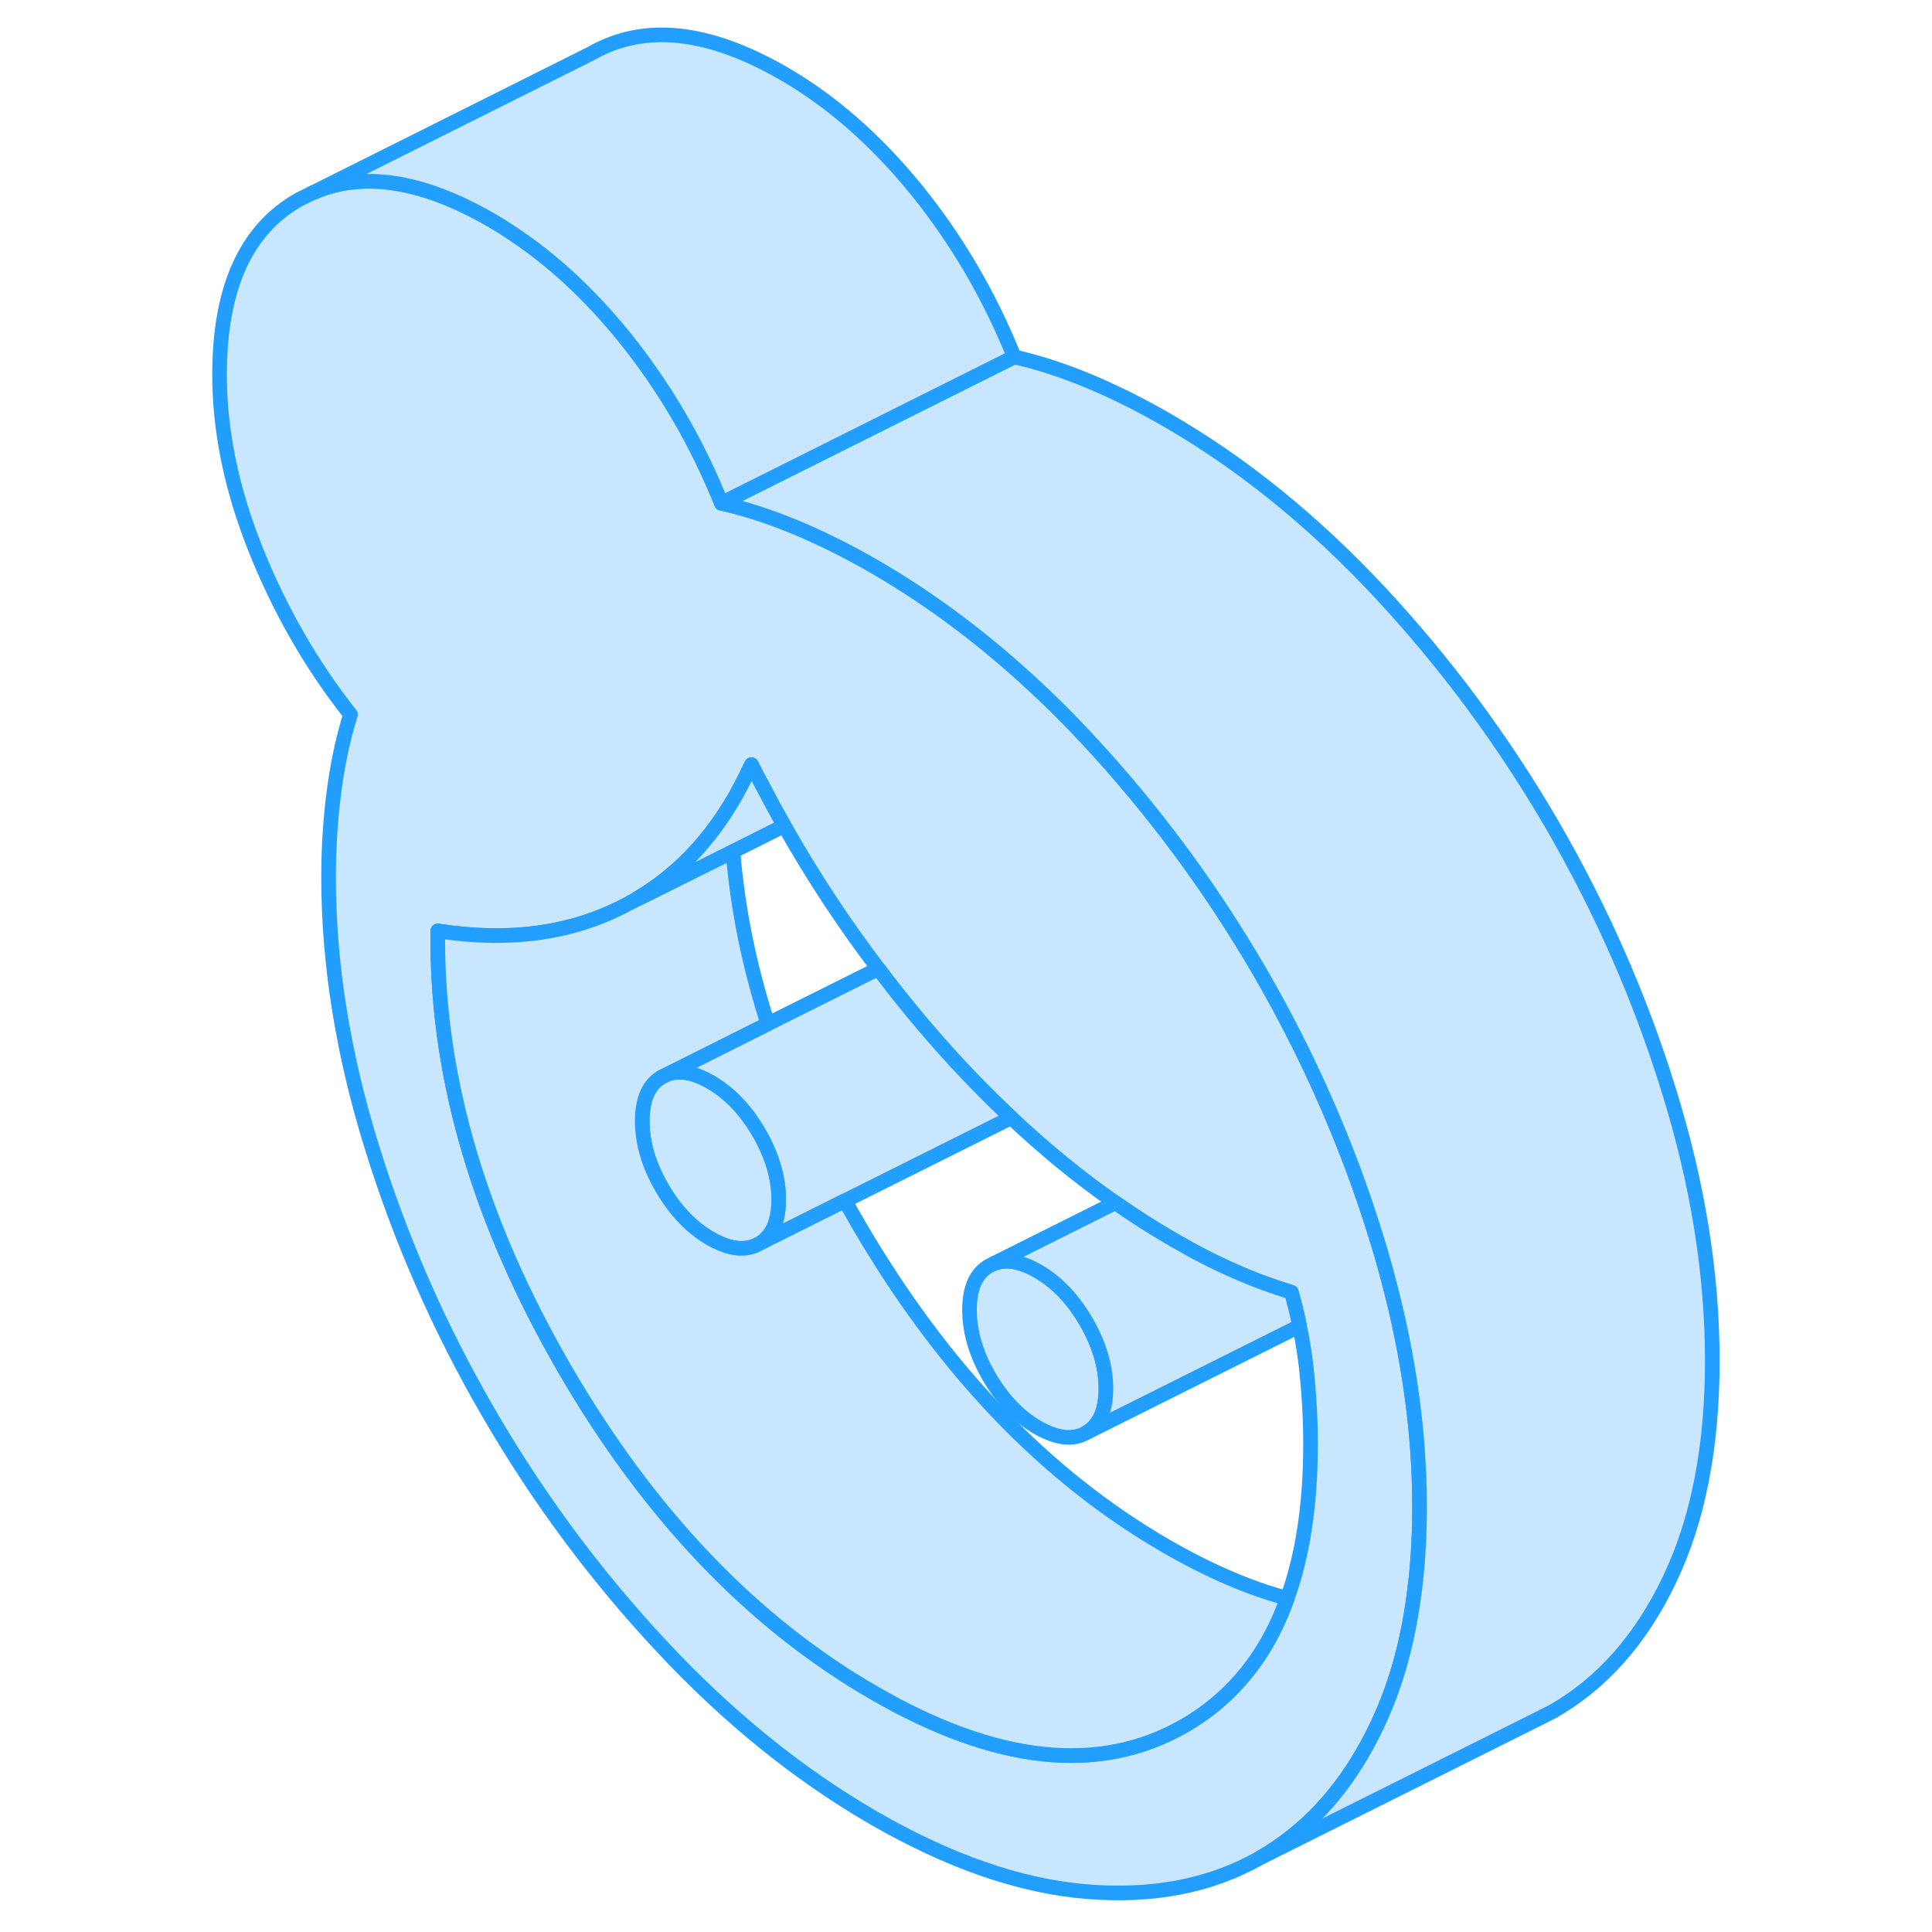 <svg width="48" height="48" viewBox="0 0 106 132" fill="#c8e7ff" xmlns="http://www.w3.org/2000/svg" stroke-width="1px" stroke-linecap="round" stroke-linejoin="round"><path d="M81.84 87.363C81.6 86.443 81.34 85.523 81.05 84.603C80.27 82.063 79.38 79.573 78.37 77.133C76.86 73.463 75.1 69.893 73.09 66.423C69.73 60.643 65.79 55.313 61.26 50.453C59.69 48.763 58.07 47.193 56.42 45.733C53.32 42.983 50.09 40.643 46.72 38.693C44.92 37.653 43.13 36.763 41.36 36.023C39.59 35.293 37.9 34.743 36.29 34.383C34.61 30.203 32.39 26.413 29.63 22.993C27.28 20.103 24.74 17.743 22.01 15.943C21.53 15.613 21.04 15.313 20.54 15.023C15.8 12.293 11.72 11.673 8.3 13.203L7.41 13.643C3.8 15.693 2 19.683 2 25.593C2 29.443 2.82 33.433 4.47 37.553C6.12 41.673 8.27 45.433 10.95 48.823C10.45 50.393 10.08 52.123 9.83 54.013C9.58 55.893 9.45 57.873 9.45 59.943C9.45 65.853 10.43 71.983 12.39 78.313C14.35 84.643 17 90.703 20.36 96.493C23.71 102.273 27.65 107.603 32.19 112.463C36.72 117.323 41.57 121.243 46.72 124.223C51.88 127.193 56.72 128.873 61.26 129.243C65.79 129.613 69.73 128.843 73.09 126.933C76.1 125.213 78.56 122.623 80.44 119.153C80.65 118.763 80.85 118.363 81.05 117.953C82.23 115.503 83.06 112.713 83.52 109.593C83.83 107.533 83.99 105.333 83.99 102.973C83.99 97.913 83.27 92.713 81.84 87.363ZM74.95 109.203C73.93 112.063 72.4 114.373 70.38 116.143C69.61 116.823 68.78 117.413 67.87 117.933C62.09 121.233 55.04 120.473 46.72 115.663C38.4 110.863 31.35 103.473 25.57 93.513C19.8 83.553 16.91 73.793 16.91 64.243V63.603C21.82 64.363 26.12 63.773 29.81 61.803C30.08 61.663 30.35 61.503 30.61 61.343C33.15 59.833 35.25 57.693 36.92 54.943C37.17 54.543 37.4 54.133 37.62 53.703C37.87 53.233 38.11 52.743 38.34 52.243C38.61 52.783 38.89 53.323 39.18 53.853C39.63 54.713 40.09 55.573 40.58 56.413C42.52 59.843 44.66 63.103 47.01 66.183C48.33 67.953 49.73 69.663 51.19 71.313C52.79 73.123 54.42 74.803 56.09 76.363C58.4 78.543 60.77 80.473 63.2 82.173C64.52 83.093 65.86 83.953 67.22 84.733C68.65 85.563 70.01 86.263 71.32 86.833C72.62 87.413 73.93 87.893 75.23 88.293C75.45 89.073 75.64 89.843 75.79 90.603C76 91.593 76.15 92.563 76.26 93.533C76.44 95.243 76.54 96.963 76.54 98.673C76.54 102.763 76.01 106.273 74.95 109.203Z" stroke="#229EFF" stroke-linejoin="round"/><path d="M56.09 76.363L44.74 82.033L39.36 84.723C39.36 84.723 39.33 84.663 39.31 84.633C39.9 84.073 40.2 83.183 40.2 81.963C40.2 80.473 39.75 78.943 38.85 77.393C37.95 75.843 36.85 74.683 35.54 73.933C35.04 73.643 34.57 73.443 34.12 73.343C34.04 73.143 33.96 72.943 33.89 72.743L39.46 69.953L47.01 66.183C48.33 67.953 49.73 69.663 51.19 71.313C52.79 73.123 54.42 74.803 56.09 76.363Z" stroke="#229EFF" stroke-linejoin="round"/><path d="M62.56 94.873C62.56 96.373 62.11 97.383 61.21 97.893C60.31 98.403 59.21 98.283 57.9 97.533C56.6 96.783 55.5 95.623 54.59 94.073C53.69 92.523 53.24 90.993 53.24 89.493C53.24 87.993 53.69 86.993 54.59 86.483L54.87 86.343C55.72 86.003 56.73 86.173 57.9 86.843C59.21 87.593 60.31 88.753 61.21 90.303C62.11 91.853 62.56 93.383 62.56 94.873Z" stroke="#229EFF" stroke-linejoin="round"/><path d="M62.56 94.873C62.56 93.383 62.11 91.853 61.21 90.303C60.31 88.753 59.21 87.593 57.9 86.843C56.73 86.173 55.72 86.003 54.87 86.343L63.2 82.173C64.52 83.093 65.86 83.953 67.22 84.733C68.65 85.563 70.01 86.263 71.32 86.833C72.62 87.413 73.93 87.893 75.23 88.293C75.45 89.073 75.64 89.843 75.79 90.603L61.21 97.893C62.11 97.383 62.56 96.373 62.56 94.873Z" stroke="#229EFF" stroke-linejoin="round"/><path d="M40.2 81.963C40.2 83.183 39.9 84.073 39.31 84.633C39.18 84.773 39.02 84.883 38.85 84.983C37.95 85.493 36.85 85.373 35.54 84.623C34.24 83.873 33.13 82.713 32.23 81.163C31.33 79.613 30.88 78.083 30.88 76.593C30.88 75.103 31.33 74.083 32.23 73.573L32.51 73.433C32.99 73.243 33.53 73.213 34.12 73.343C34.57 73.443 35.04 73.643 35.54 73.933C36.85 74.683 37.95 75.843 38.85 77.393C39.75 78.943 40.2 80.473 40.2 81.963Z" stroke="#229EFF" stroke-linejoin="round"/><path d="M74.95 109.203C73.93 112.063 72.4 114.373 70.38 116.143C69.61 116.823 68.78 117.413 67.87 117.933C62.09 121.233 55.04 120.473 46.72 115.663C38.4 110.863 31.35 103.473 25.57 93.513C19.8 83.553 16.91 73.793 16.91 64.243V63.603C21.82 64.363 26.12 63.773 29.81 61.803L30.62 61.393L37.08 58.173C37.39 62.063 38.19 65.993 39.46 69.953L33.89 72.743L32.23 73.573C31.33 74.083 30.88 75.093 30.88 76.593C30.88 78.093 31.33 79.613 32.23 81.163C33.13 82.713 34.24 83.873 35.54 84.623C36.85 85.373 37.95 85.493 38.85 84.983L39.36 84.723L44.74 82.033C45.01 82.533 45.28 83.023 45.57 83.513C51.35 93.473 58.4 100.863 66.72 105.663C69.62 107.333 72.36 108.513 74.95 109.203Z" stroke="#229EFF" stroke-linejoin="round"/><path d="M40.58 56.413L37.08 58.173L30.62 61.393C30.62 61.393 30.61 61.353 30.61 61.343C33.15 59.833 35.25 57.693 36.92 54.943C37.17 54.543 37.4 54.133 37.62 53.703C37.87 53.233 38.11 52.743 38.34 52.243C38.61 52.783 38.89 53.323 39.18 53.853C39.63 54.713 40.09 55.573 40.58 56.413Z" stroke="#229EFF" stroke-linejoin="round"/><path d="M103.99 92.973C103.99 98.883 103.01 103.883 101.05 107.953C99.1 112.033 96.44 115.023 93.09 116.933L91.56 117.703L73.09 126.933C76.1 125.213 78.56 122.623 80.44 119.153C80.65 118.763 80.85 118.363 81.05 117.953C82.23 115.503 83.06 112.713 83.52 109.593C83.83 107.533 83.99 105.333 83.99 102.973C83.99 97.913 83.27 92.713 81.84 87.363C81.6 86.443 81.34 85.523 81.05 84.603C80.27 82.063 79.38 79.573 78.37 77.133C76.86 73.463 75.1 69.893 73.09 66.423C69.73 60.643 65.79 55.313 61.26 50.453C59.69 48.763 58.07 47.193 56.42 45.733C53.32 42.983 50.09 40.643 46.72 38.693C44.92 37.653 43.13 36.763 41.36 36.023C39.59 35.293 37.9 34.743 36.29 34.383L56.29 24.383C57.9 24.743 59.59 25.293 61.36 26.023C63.13 26.763 64.92 27.653 66.72 28.693C71.88 31.673 76.72 35.593 81.26 40.453C85.79 45.313 89.73 50.643 93.09 56.423C96.44 62.213 99.1 68.263 101.05 74.603C103.01 80.933 103.99 87.053 103.99 92.973Z" stroke="#229EFF" stroke-linejoin="round"/><path d="M56.29 24.383L36.29 34.383C34.61 30.203 32.39 26.413 29.63 22.993C27.28 20.103 24.74 17.743 22.01 15.943C21.53 15.613 21.04 15.313 20.54 15.023C15.8 12.293 11.72 11.673 8.3 13.203L27.41 3.643C31.01 1.583 35.39 2.053 40.54 5.023C43.83 6.923 46.86 9.583 49.63 12.993C52.39 16.413 54.61 20.203 56.29 24.383Z" stroke="#229EFF" stroke-linejoin="round"/></svg>